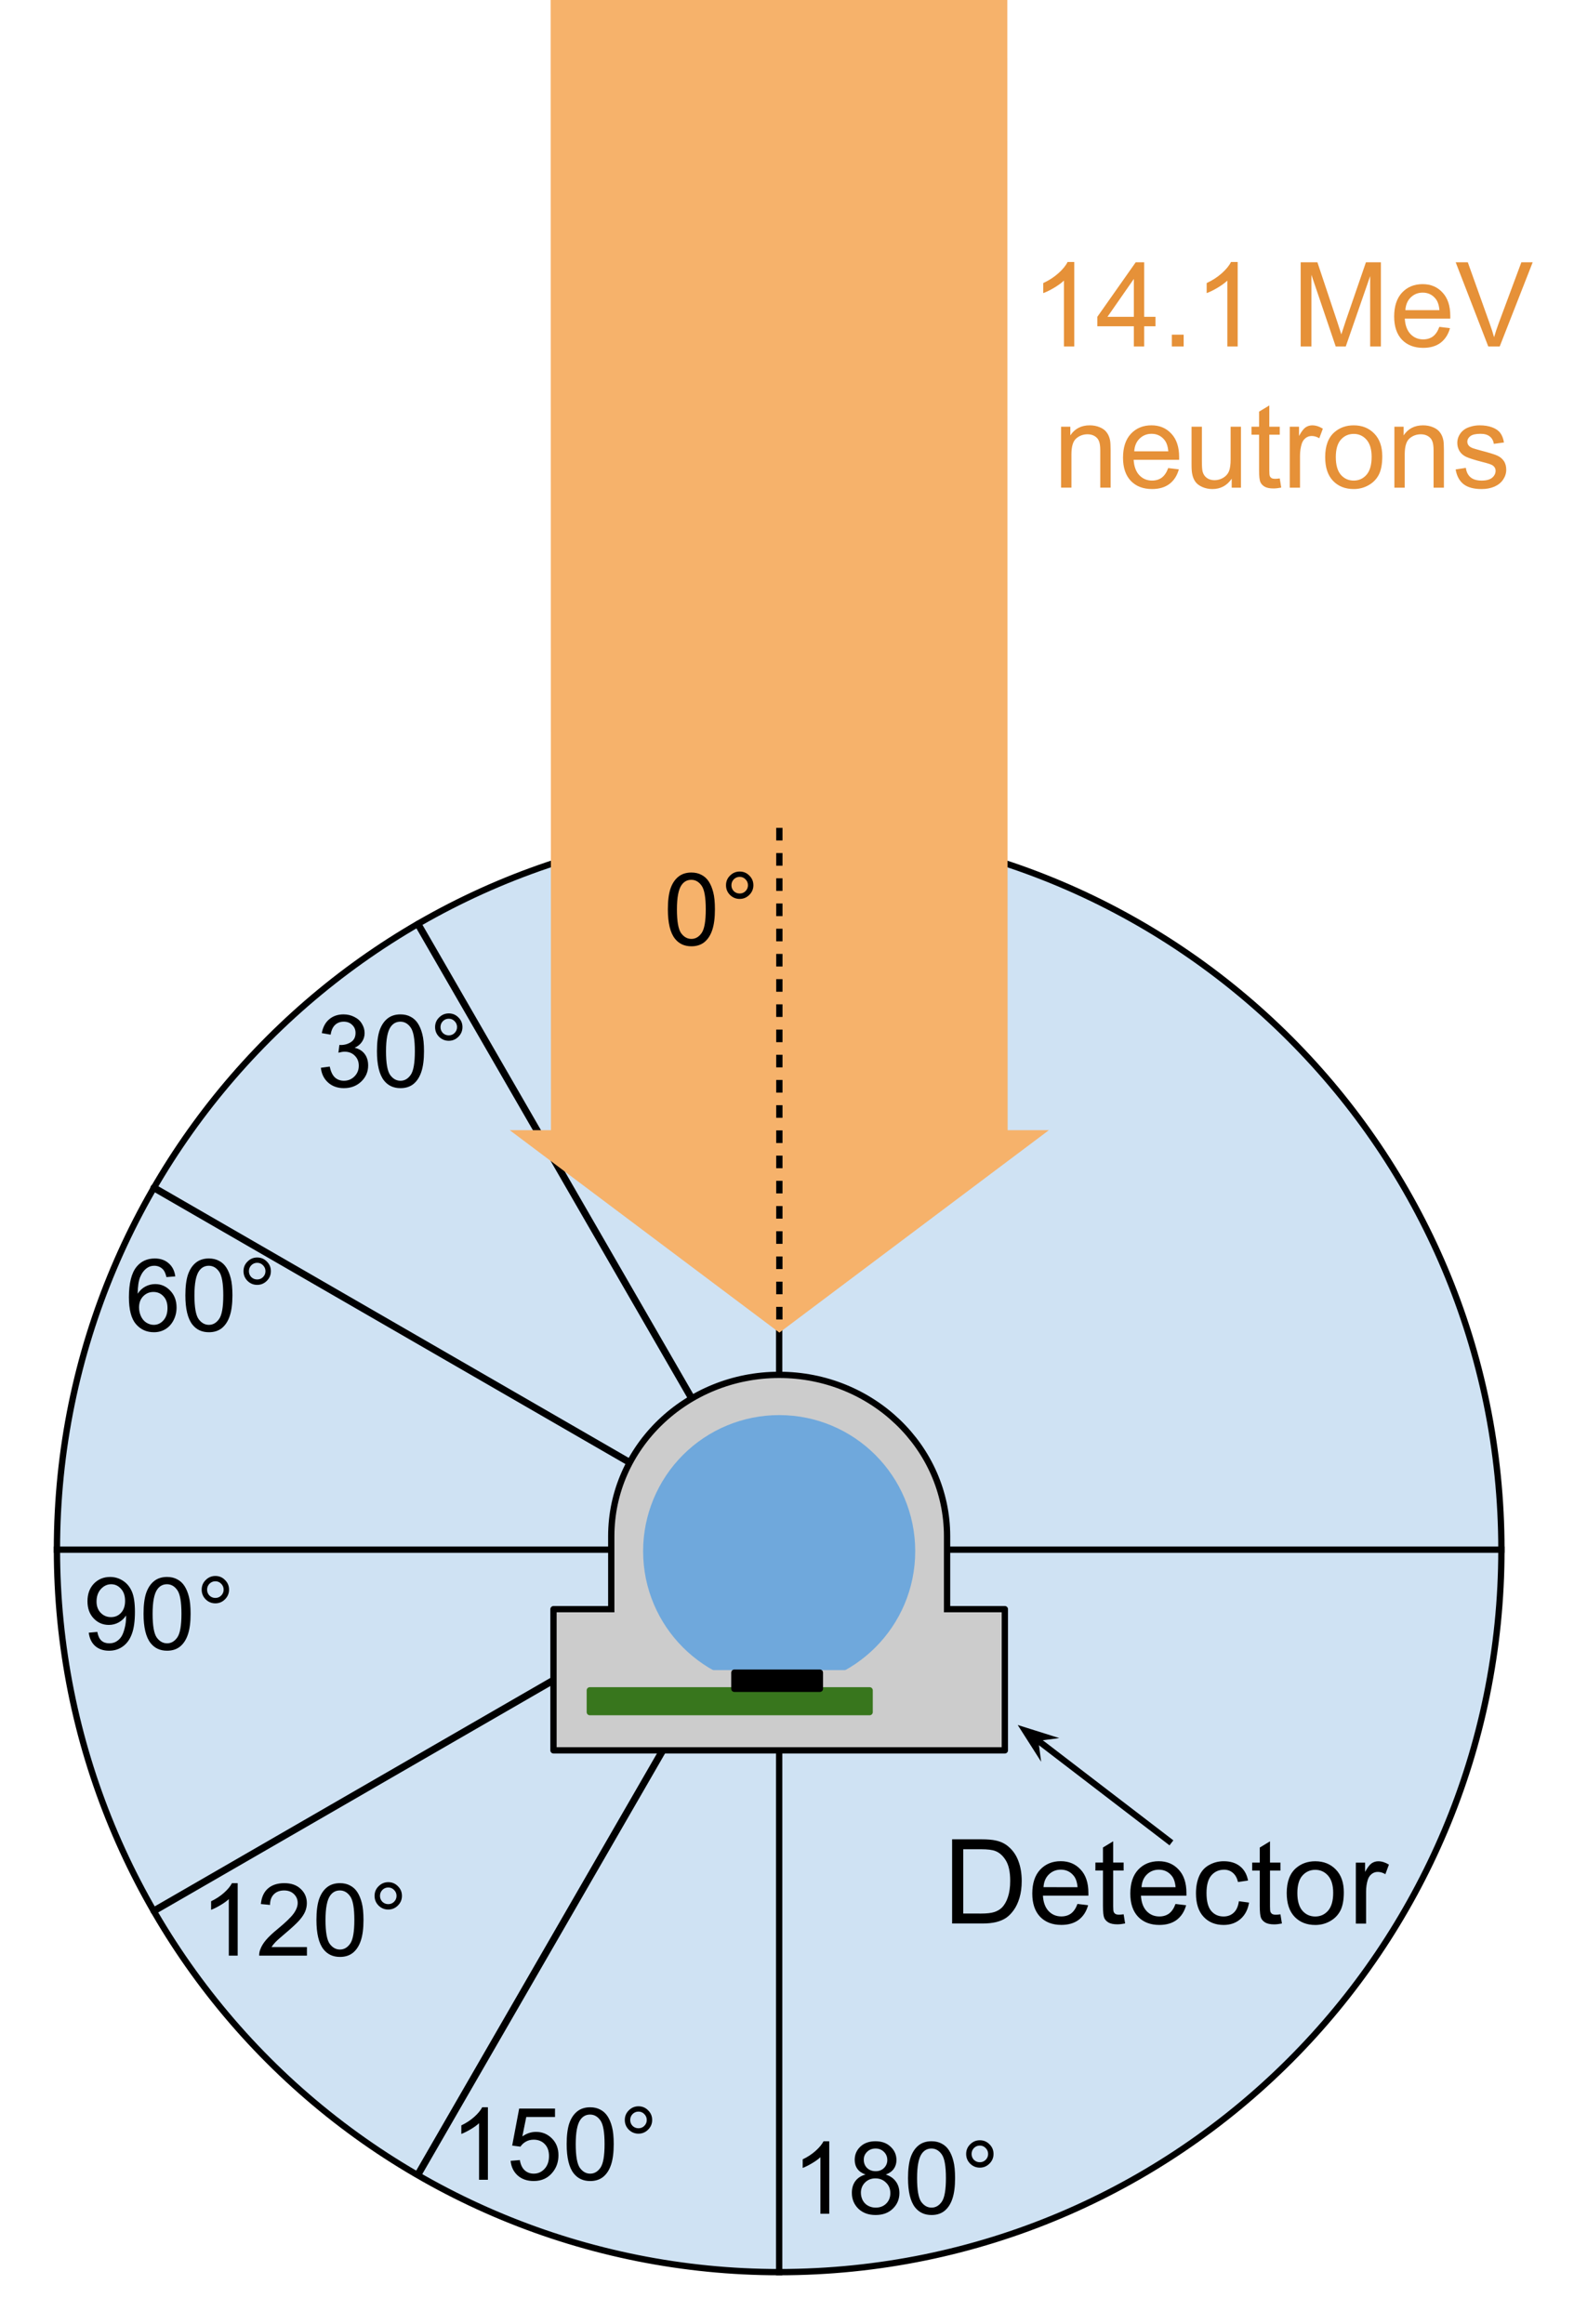 <svg version="1.1" viewBox="0.0 0.0 249.816 368.696" fill="none" stroke="none" stroke-linecap="square" stroke-miterlimit="10" xmlns:xlink="http://www.w3.org/1999/xlink" xmlns="http://www.w3.org/2000/svg"><clipPath id="p.0"><path d="m0 0l249.816 0l0 368.696l-249.816 0l0 -368.696z" clip-rule="nonzero"/></clipPath><g clip-path="url(#p.0)"><path fill="#000000" fill-opacity="0.0" d="m0 0l249.816 0l0 368.696l-249.816 0z" fill-rule="evenodd"/><path fill="#cfe2f3" d="m238.295 245.87l0 0c0 63.308 -51.322 114.63 -114.63 114.63l0 0c-30.402 0 -59.558 -12.077 -81.056 -33.574c-21.497 -21.497 -33.574 -50.654 -33.574 -81.056l0 0c0 -63.308 51.322 -114.63 114.63 -114.63l0 0c63.308 0 114.63 51.322 114.63 114.63z" fill-rule="evenodd"/><path stroke="#000000" stroke-width="1.0" stroke-linejoin="round" stroke-linecap="butt" d="m238.295 245.87l0 0c0 63.308 -51.322 114.63 -114.63 114.63l0 0c-30.402 0 -59.558 -12.077 -81.056 -33.574c-21.497 -21.497 -33.574 -50.654 -33.574 -81.056l0 0c0 -63.308 51.322 -114.63 114.63 -114.63l0 0c63.308 0 114.63 51.322 114.63 114.63z" fill-rule="evenodd"/><path fill="#000000" fill-opacity="0.0" d="m123.665 360.5l0 -229.26" fill-rule="evenodd"/><path stroke="#000000" stroke-width="1.0" stroke-linejoin="round" stroke-linecap="butt" d="m123.665 360.5l0 -229.26" fill-rule="evenodd"/><path fill="#000000" fill-opacity="0.0" d="m238.295 245.87l-229.26 0" fill-rule="evenodd"/><path stroke="#000000" stroke-width="1.0" stroke-linejoin="round" stroke-linecap="butt" d="m238.295 245.87l-229.26 0" fill-rule="evenodd"/><path fill="#000000" fill-opacity="0.0" d="m8.137 186.811l47.622 0l0 28.094l-47.622 0z" fill-rule="evenodd"/><path fill="#000000" d="m27.819 202.515l-1.406 0.109q-0.188 -0.828 -0.531 -1.203q-0.562 -0.594 -1.406 -0.594q-0.672 0 -1.172 0.375q-0.672 0.484 -1.062 1.422q-0.375 0.922 -0.391 2.641q0.516 -0.781 1.25 -1.156q0.734 -0.375 1.531 -0.375q1.406 0 2.391 1.047q1.0 1.031 1.0 2.672q0 1.078 -0.469 2.0q-0.469 0.922 -1.281 1.422q-0.812 0.5 -1.844 0.5q-1.75 0 -2.859 -1.297q-1.109 -1.297 -1.109 -4.266q0 -3.328 1.219 -4.828q1.078 -1.312 2.891 -1.312q1.344 0 2.203 0.766q0.875 0.75 1.047 2.078zm-5.75 4.938q0 0.734 0.312 1.406q0.312 0.656 0.859 1.0q0.562 0.344 1.172 0.344q0.891 0 1.531 -0.719q0.641 -0.719 0.641 -1.953q0 -1.188 -0.641 -1.859q-0.625 -0.688 -1.594 -0.688q-0.953 0 -1.625 0.688q-0.656 0.672 -0.656 1.781zm7.352 -1.938q0 -2.031 0.406 -3.266q0.422 -1.234 1.25 -1.906q0.828 -0.672 2.078 -0.672q0.922 0 1.609 0.375q0.703 0.359 1.156 1.062q0.453 0.703 0.703 1.703q0.266 1.0 0.266 2.703q0 2.016 -0.422 3.266q-0.406 1.234 -1.234 1.922q-0.828 0.672 -2.078 0.672q-1.656 0 -2.609 -1.203q-1.125 -1.422 -1.125 -4.656zm1.438 0q0 2.828 0.656 3.766q0.672 0.922 1.641 0.922q0.969 0 1.625 -0.938q0.656 -0.938 0.656 -3.75q0 -2.828 -0.656 -3.75q-0.656 -0.938 -1.641 -0.938q-0.969 0 -1.547 0.828q-0.734 1.047 -0.734 3.859zm7.789 -3.828q0 -0.906 0.641 -1.531q0.641 -0.641 1.531 -0.641q0.906 0 1.531 0.641q0.641 0.625 0.641 1.531q0 0.891 -0.641 1.531q-0.641 0.641 -1.531 0.641q-0.891 0 -1.531 -0.625q-0.641 -0.641 -0.641 -1.547zm0.859 0q0 0.547 0.375 0.938q0.391 0.375 0.938 0.375q0.547 0 0.922 -0.375q0.391 -0.391 0.391 -0.938q0 -0.547 -0.391 -0.938q-0.375 -0.391 -0.922 -0.391q-0.547 0 -0.938 0.391q-0.375 0.391 -0.375 0.938z" fill-rule="nonzero"/><path fill="#000000" fill-opacity="0.0" d="m0.001 237.341l50.614 0l0 28.094l-50.614 0z" fill-rule="evenodd"/><path fill="#000000" d="m14.086 259.045l1.359 -0.125q0.172 0.953 0.656 1.391q0.484 0.422 1.234 0.422q0.656 0 1.141 -0.297q0.484 -0.297 0.797 -0.781q0.312 -0.5 0.516 -1.344q0.219 -0.844 0.219 -1.719q0 -0.094 0 -0.281q-0.422 0.672 -1.156 1.094q-0.734 0.406 -1.578 0.406q-1.422 0 -2.406 -1.031q-0.984 -1.031 -0.984 -2.719q0 -1.734 1.016 -2.797q1.031 -1.062 2.578 -1.062q1.125 0 2.047 0.609q0.922 0.594 1.406 1.703q0.484 1.109 0.484 3.219q0 2.203 -0.484 3.5q-0.469 1.297 -1.422 1.984q-0.938 0.688 -2.203 0.688q-1.344 0 -2.203 -0.75q-0.844 -0.75 -1.016 -2.109zm5.766 -5.047q0 -1.219 -0.656 -1.922q-0.641 -0.719 -1.547 -0.719q-0.938 0 -1.641 0.766q-0.687 0.766 -0.687 1.984q0 1.094 0.656 1.781q0.672 0.688 1.641 0.688q0.969 0 1.594 -0.688q0.641 -0.688 0.641 -1.891zm2.93 2.047q0 -2.031 0.406 -3.266q0.422 -1.234 1.25 -1.906q0.828 -0.672 2.078 -0.672q0.922 0 1.609 0.375q0.703 0.359 1.156 1.062q0.453 0.703 0.703 1.703q0.266 1.0 0.266 2.703q0 2.016 -0.422 3.266q-0.406 1.234 -1.234 1.922q-0.828 0.672 -2.078 0.672q-1.656 0 -2.609 -1.203q-1.125 -1.422 -1.125 -4.656zm1.438 0q0 2.828 0.656 3.766q0.672 0.922 1.641 0.922q0.969 0 1.625 -0.938q0.656 -0.938 0.656 -3.75q0 -2.828 -0.656 -3.75q-0.656 -0.938 -1.641 -0.938q-0.969 0 -1.547 0.828q-0.734 1.047 -0.734 3.859zm7.789 -3.828q0 -0.906 0.641 -1.531q0.641 -0.641 1.531 -0.641q0.906 0 1.531 0.641q0.641 0.625 0.641 1.531q0 0.891 -0.641 1.531q-0.641 0.641 -1.531 0.641q-0.891 0 -1.531 -0.625q-0.641 -0.641 -0.641 -1.547zm0.859 0q0 0.547 0.375 0.938q0.391 0.375 0.938 0.375q0.547 0 0.922 -0.375q0.391 -0.391 0.391 -0.938q0 -0.547 -0.391 -0.938q-0.375 -0.391 -0.922 -0.391q-0.547 0 -0.938 0.391q-0.375 0.391 -0.375 0.938z" fill-rule="nonzero"/><path fill="#000000" fill-opacity="0.0" d="m19.608 285.924l57.386 0l0 28.094l-57.386 0z" fill-rule="evenodd"/><path fill="#000000" d="m37.723 310.284l-1.406 0l0 -8.969q-0.516 0.484 -1.344 0.969q-0.812 0.484 -1.469 0.734l0 -1.359q1.172 -0.562 2.047 -1.344q0.891 -0.797 1.266 -1.531l0.906 0l0 11.5zm10.992 -1.359l0 1.359l-7.578 0q-0.016 -0.516 0.172 -0.984q0.281 -0.766 0.922 -1.516q0.641 -0.75 1.844 -1.734q1.859 -1.531 2.516 -2.422q0.656 -0.906 0.656 -1.703q0 -0.828 -0.594 -1.406q-0.594 -0.578 -1.562 -0.578q-1.016 0 -1.625 0.609q-0.609 0.609 -0.609 1.688l-1.453 -0.141q0.156 -1.625 1.125 -2.469q0.969 -0.844 2.594 -0.844q1.656 0 2.609 0.922q0.969 0.906 0.969 2.25q0 0.688 -0.281 1.359q-0.281 0.656 -0.938 1.391q-0.656 0.734 -2.172 2.016q-1.266 1.062 -1.625 1.453q-0.359 0.375 -0.594 0.75l5.625 0zm1.508 -4.297q0 -2.031 0.406 -3.266q0.422 -1.234 1.25 -1.906q0.828 -0.672 2.078 -0.672q0.922 0 1.609 0.375q0.703 0.359 1.156 1.062q0.453 0.703 0.703 1.703q0.266 1.0 0.266 2.703q0 2.016 -0.422 3.266q-0.406 1.234 -1.234 1.922q-0.828 0.672 -2.078 0.672q-1.656 0 -2.609 -1.203q-1.125 -1.422 -1.125 -4.656zm1.438 0q0 2.828 0.656 3.766q0.672 0.922 1.641 0.922q0.969 0 1.625 -0.938q0.656 -0.938 0.656 -3.75q0 -2.828 -0.656 -3.75q-0.656 -0.938 -1.641 -0.938q-0.969 0 -1.547 0.828q-0.734 1.047 -0.734 3.859zm7.789 -3.828q0 -0.906 0.641 -1.531q0.641 -0.641 1.531 -0.641q0.906 0 1.531 0.641q0.641 0.625 0.641 1.531q0 0.891 -0.641 1.531q-0.641 0.641 -1.531 0.641q-0.891 0 -1.531 -0.625q-0.641 -0.641 -0.641 -1.547zm0.859 0q0 0.547 0.375 0.938q0.391 0.375 0.938 0.375q0.547 0 0.922 -0.375q0.391 -0.391 0.391 -0.938q0 -0.547 -0.391 -0.938q-0.375 -0.391 -0.922 -0.391q-0.547 0 -0.938 0.391q-0.375 0.391 -0.375 0.938z" fill-rule="nonzero"/><path fill="#000000" fill-opacity="0.0" d="m59.322 321.483l57.386 0l0 28.094l-57.386 0z" fill-rule="evenodd"/><path fill="#000000" d="m77.437 345.843l-1.406 0l0 -8.969q-0.516 0.484 -1.344 0.969q-0.812 0.484 -1.469 0.734l0 -1.359q1.172 -0.562 2.047 -1.344q0.891 -0.797 1.266 -1.531l0.906 0l0 11.5zm3.602 -3.0l1.469 -0.125q0.172 1.078 0.766 1.625q0.594 0.531 1.438 0.531q1.016 0 1.719 -0.766q0.703 -0.766 0.703 -2.031q0 -1.203 -0.672 -1.891q-0.672 -0.703 -1.766 -0.703q-0.688 0 -1.234 0.312q-0.547 0.312 -0.859 0.797l-1.312 -0.172l1.109 -5.875l5.688 0l0 1.344l-4.562 0l-0.625 3.078q1.031 -0.719 2.172 -0.719q1.5 0 2.531 1.047q1.031 1.031 1.031 2.656q0 1.562 -0.906 2.688q-1.109 1.406 -3.016 1.406q-1.562 0 -2.547 -0.875q-0.984 -0.891 -1.125 -2.328zm8.898 -2.656q0 -2.031 0.406 -3.266q0.422 -1.234 1.25 -1.906q0.828 -0.672 2.078 -0.672q0.922 0 1.609 0.375q0.703 0.359 1.156 1.062q0.453 0.703 0.703 1.703q0.266 1.0 0.266 2.703q0 2.016 -0.422 3.266q-0.406 1.234 -1.234 1.922q-0.828 0.672 -2.078 0.672q-1.656 0 -2.609 -1.203q-1.125 -1.422 -1.125 -4.656zm1.438 0q0 2.828 0.656 3.766q0.672 0.922 1.641 0.922q0.969 0 1.625 -0.938q0.656 -0.938 0.656 -3.75q0 -2.828 -0.656 -3.75q-0.656 -0.938 -1.641 -0.938q-0.969 0 -1.547 0.828q-0.734 1.047 -0.734 3.859zm7.789 -3.828q0 -0.906 0.641 -1.531q0.641 -0.641 1.531 -0.641q0.906 0 1.531 0.641q0.641 0.625 0.641 1.531q0 0.891 -0.641 1.531q-0.641 0.641 -1.531 0.641q-0.891 0 -1.531 -0.625q-0.641 -0.641 -0.641 -1.547zm0.859 0q0 0.547 0.375 0.938q0.391 0.375 0.938 0.375q0.547 0 0.922 -0.375q0.391 -0.391 0.391 -0.938q0 -0.547 -0.391 -0.938q-0.375 -0.391 -0.922 -0.391q-0.547 0 -0.938 0.391q-0.375 0.391 -0.375 0.938z" fill-rule="nonzero"/><path fill="#000000" fill-opacity="0.0" d="m113.988 326.874l56.409 0l0 28.094l-56.409 0z" fill-rule="evenodd"/><path fill="#000000" d="m131.615 351.234l-1.406 0l0 -8.969q-0.516 0.484 -1.344 0.969q-0.812 0.484 -1.469 0.734l0 -1.359q1.172 -0.562 2.047 -1.344q0.891 -0.797 1.266 -1.531l0.906 0l0 11.5zm5.758 -6.219q-0.875 -0.312 -1.297 -0.906q-0.422 -0.594 -0.422 -1.422q0 -1.25 0.891 -2.094q0.906 -0.859 2.406 -0.859q1.5 0 2.406 0.875q0.922 0.859 0.922 2.109q0 0.797 -0.422 1.391q-0.422 0.594 -1.266 0.906q1.047 0.344 1.594 1.109q0.562 0.766 0.562 1.828q0 1.469 -1.047 2.484q-1.031 1.0 -2.734 1.0q-1.688 0 -2.734 -1.0q-1.031 -1.016 -1.031 -2.516q0 -1.125 0.562 -1.875q0.562 -0.75 1.609 -1.031zm-0.281 -2.375q0 0.812 0.516 1.328q0.531 0.516 1.375 0.516q0.812 0 1.328 -0.516q0.516 -0.516 0.516 -1.25q0 -0.781 -0.531 -1.297q-0.531 -0.531 -1.328 -0.531q-0.812 0 -1.344 0.516q-0.531 0.516 -0.531 1.234zm-0.453 5.281q0 0.609 0.281 1.172q0.297 0.562 0.859 0.875q0.562 0.297 1.203 0.297q1.016 0 1.672 -0.641q0.656 -0.656 0.656 -1.656q0 -1.016 -0.688 -1.672q-0.672 -0.672 -1.688 -0.672q-0.984 0 -1.641 0.656q-0.656 0.656 -0.656 1.641zm7.477 -2.344q0 -2.031 0.406 -3.266q0.422 -1.234 1.25 -1.906q0.828 -0.672 2.078 -0.672q0.922 0 1.609 0.375q0.703 0.359 1.156 1.062q0.453 0.703 0.703 1.703q0.266 1.0 0.266 2.703q0 2.016 -0.422 3.266q-0.406 1.234 -1.234 1.922q-0.828 0.672 -2.078 0.672q-1.656 0 -2.609 -1.203q-1.125 -1.422 -1.125 -4.656zm1.438 0q0 2.828 0.656 3.766q0.672 0.922 1.641 0.922q0.969 0 1.625 -0.938q0.656 -0.938 0.656 -3.75q0 -2.828 -0.656 -3.75q-0.656 -0.938 -1.641 -0.938q-0.969 0 -1.547 0.828q-0.734 1.047 -0.734 3.859zm7.789 -3.828q0 -0.906 0.641 -1.531q0.641 -0.641 1.531 -0.641q0.906 0 1.531 0.641q0.641 0.625 0.641 1.531q0 0.891 -0.641 1.531q-0.641 0.641 -1.531 0.641q-0.891 0 -1.531 -0.625q-0.641 -0.641 -0.641 -1.547zm0.859 0q0 0.547 0.375 0.938q0.391 0.375 0.938 0.375q0.547 0 0.922 -0.375q0.391 -0.391 0.391 -0.938q0 -0.547 -0.391 -0.938q-0.375 -0.391 -0.922 -0.391q-0.547 0 -0.938 0.391q-0.375 0.391 -0.375 0.938z" fill-rule="nonzero"/><path fill="#cfe2f3" d="m123.571 245.869l-57.291 -99.244l0.094 -0.063l57.291 99.244z" fill-rule="evenodd"/><path stroke="#000000" stroke-width="1.0" stroke-linejoin="round" stroke-linecap="butt" d="m123.571 245.869l-57.291 -99.244l0.094 -0.063l57.291 99.244z" fill-rule="evenodd"/><path fill="#f6b26b" d="m123.697 211.433l-42.797 -32.118l6.547 0l-0.053 -179.315l72.48 0l0.053 179.315l6.547 0z" fill-rule="evenodd"/><path fill="#cfe2f3" d="m123.601 245.764l-99.244 -57.291l0.063 -0.094l99.244 57.291z" fill-rule="evenodd"/><path stroke="#000000" stroke-width="1.0" stroke-linejoin="round" stroke-linecap="butt" d="m123.601 245.764l-99.244 -57.291l0.063 -0.094l99.244 57.291z" fill-rule="evenodd"/><path fill="#cfe2f3" d="m123.664 245.964l-99.244 57.291l-0.063 -0.094l99.244 -57.291z" fill-rule="evenodd"/><path stroke="#000000" stroke-width="1.0" stroke-linejoin="round" stroke-linecap="butt" d="m123.664 245.964l-99.244 57.291l-0.063 -0.094l99.244 -57.291z" fill-rule="evenodd"/><path fill="#cfe2f3" d="m66.28 345.008l57.291 -99.244l0.094 0.063l-57.291 99.244z" fill-rule="evenodd"/><path stroke="#000000" stroke-width="1.0" stroke-linejoin="round" stroke-linecap="butt" d="m66.28 345.008l57.291 -99.244l0.094 0.063l-57.291 99.244z" fill-rule="evenodd"/><path fill="#cccccc" d="m87.847 277.714l0 -22.399l71.636 0l0 22.399z" fill-rule="evenodd"/><path stroke="#000000" stroke-width="1.0" stroke-linejoin="round" stroke-linecap="butt" d="m87.847 277.714l0 -22.399l71.636 0l0 22.399z" fill-rule="evenodd"/><path fill="#cccccc" d="m97.016 269.347l0 -25.604l0 0c0 -14.141 11.931 -25.604 26.649 -25.604c14.718 0 26.649 11.464 26.649 25.604l0 25.604z" fill-rule="evenodd"/><path stroke="#000000" stroke-width="1.0" stroke-linejoin="round" stroke-linecap="butt" d="m97.016 269.347l0 -25.604l0 0c0 -14.141 11.931 -25.604 26.649 -25.604c14.718 0 26.649 11.464 26.649 25.604l0 25.604z" fill-rule="evenodd"/><path fill="#cccccc" d="m95.571 272.054l0 -16.241l55.687 0l0 16.241z" fill-rule="evenodd"/><path fill="#6fa8dc" d="m123.665 267.206l0 0c-11.649 0 -21.093 -9.443 -21.093 -21.093l0 0c0 -5.594 2.222 -10.959 6.178 -14.915c3.956 -3.956 9.321 -6.178 14.915 -6.178l0 0c11.649 0 21.093 9.443 21.093 21.093l0 0c0 11.649 -9.443 21.093 -21.093 21.093z" fill-rule="evenodd"/><path stroke="#6fa8dc" stroke-width="1.0" stroke-linejoin="round" stroke-linecap="butt" d="m123.665 267.206l0 0c-11.649 0 -21.093 -9.443 -21.093 -21.093l0 0c0 -5.594 2.222 -10.959 6.178 -14.915c3.956 -3.956 9.321 -6.178 14.915 -6.178l0 0c11.649 0 21.093 9.443 21.093 21.093l0 0c0 11.649 -9.443 21.093 -21.093 21.093z" fill-rule="evenodd"/><path fill="#cccccc" d="m111.129 271.647l0 -6.168l24.429 0l0 6.168z" fill-rule="evenodd"/><path stroke="#cccccc" stroke-width="1.0" stroke-linejoin="round" stroke-linecap="butt" d="m111.129 271.647l0 -6.168l24.429 0l0 6.168z" fill-rule="evenodd"/><path fill="#38761d" d="m93.612 271.647l0 -3.458l44.41 0l0 3.458z" fill-rule="evenodd"/><path stroke="#38761d" stroke-width="1.0" stroke-linejoin="round" stroke-linecap="butt" d="m93.612 271.647l0 -3.458l44.41 0l0 3.458z" fill-rule="evenodd"/><path fill="#000000" d="m116.556 267.947l0 -2.564l13.57 0l0 2.564z" fill-rule="evenodd"/><path stroke="#000000" stroke-width="1.0" stroke-linejoin="round" stroke-linecap="butt" d="m116.556 267.947l0 -2.564l13.57 0l0 2.564z" fill-rule="evenodd"/><path fill="#000000" fill-opacity="0.0" d="m125.177 28.054l156.598 0l0 65.858l-156.598 0z" fill-rule="evenodd"/><path fill="#e69138" d="m170.503 54.974l-1.641 0l0 -10.453q-0.594 0.562 -1.562 1.141q-0.953 0.562 -1.719 0.844l0 -1.594q1.375 -0.641 2.406 -1.562q1.031 -0.922 1.453 -1.781l1.062 0l0 13.406zm9.454 0l0 -3.203l-5.797 0l0 -1.5l6.094 -8.656l1.344 0l0 8.656l1.797 0l0 1.5l-1.797 0l0 3.203l-1.641 0zm0 -4.703l0 -6.016l-4.188 6.016l4.188 0zm6.032 4.703l0 -1.875l1.875 0l0 1.875l-1.875 0zm10.449 0l-1.641 0l0 -10.453q-0.594 0.562 -1.562 1.141q-0.953 0.562 -1.719 0.844l0 -1.594q1.375 -0.641 2.406 -1.562q1.031 -0.922 1.453 -1.781l1.062 0l0 13.406zm9.997 0l0 -13.359l2.656 0l3.156 9.453q0.438 1.328 0.641 1.984q0.234 -0.734 0.703 -2.141l3.203 -9.297l2.375 0l0 13.359l-1.703 0l0 -11.172l-3.875 11.172l-1.594 0l-3.859 -11.375l0 11.375l-1.703 0zm22.01 -3.109l1.688 0.203q-0.406 1.484 -1.484 2.312q-1.078 0.812 -2.766 0.812q-2.125 0 -3.375 -1.297q-1.234 -1.312 -1.234 -3.672q0 -2.453 1.25 -3.797q1.266 -1.344 3.266 -1.344q1.938 0 3.156 1.328q1.234 1.312 1.234 3.703q0 0.156 0 0.438l-7.219 0q0.094 1.594 0.906 2.453q0.812 0.844 2.016 0.844q0.906 0 1.547 -0.469q0.641 -0.484 1.016 -1.516zm-5.391 -2.656l5.406 0q-0.109 -1.219 -0.625 -1.828q-0.781 -0.953 -2.031 -0.953q-1.125 0 -1.906 0.766q-0.766 0.75 -0.844 2.016zm13.157 5.766l-5.172 -13.359l1.922 0l3.469 9.703q0.422 1.172 0.703 2.188q0.312 -1.094 0.719 -2.188l3.609 -9.703l1.797 0l-5.234 13.359l-1.812 0z" fill-rule="nonzero"/><path fill="#e69138" d="m168.409 77.374l0 -9.672l1.469 0l0 1.375q1.062 -1.594 3.078 -1.594q0.875 0 1.609 0.312q0.734 0.312 1.094 0.828q0.375 0.5 0.516 1.203q0.094 0.453 0.094 1.594l0 5.953l-1.641 0l0 -5.891q0 -1.0 -0.203 -1.484q-0.188 -0.5 -0.672 -0.797q-0.484 -0.297 -1.141 -0.297q-1.047 0 -1.812 0.672q-0.75 0.656 -0.75 2.516l0 5.281l-1.641 0zm17.001 -3.109l1.688 0.203q-0.406 1.484 -1.484 2.312q-1.078 0.812 -2.766 0.812q-2.125 0 -3.375 -1.297q-1.234 -1.312 -1.234 -3.672q0 -2.453 1.25 -3.797q1.266 -1.344 3.266 -1.344q1.938 0 3.156 1.328q1.234 1.312 1.234 3.703q0 0.156 0 0.438l-7.219 0q0.094 1.594 0.906 2.453q0.812 0.844 2.016 0.844q0.906 0 1.547 -0.469q0.641 -0.484 1.016 -1.516zm-5.391 -2.656l5.406 0q-0.109 -1.219 -0.625 -1.828q-0.781 -0.953 -2.031 -0.953q-1.125 0 -1.906 0.766q-0.766 0.75 -0.844 2.016zm15.469 5.766l0 -1.422q-1.125 1.641 -3.062 1.641q-0.859 0 -1.609 -0.328q-0.734 -0.328 -1.094 -0.828q-0.359 -0.5 -0.5 -1.219q-0.109 -0.469 -0.109 -1.531l0 -5.984l1.641 0l0 5.359q0 1.281 0.109 1.734q0.156 0.641 0.656 1.016q0.5 0.375 1.234 0.375q0.734 0 1.375 -0.375q0.656 -0.391 0.922 -1.031q0.266 -0.656 0.266 -1.891l0 -5.188l1.641 0l0 9.672l-1.469 0zm7.626 -1.469l0.234 1.453q-0.688 0.141 -1.234 0.141q-0.891 0 -1.391 -0.281q-0.484 -0.281 -0.688 -0.734q-0.203 -0.469 -0.203 -1.938l0 -5.578l-1.203 0l0 -1.266l1.203 0l0 -2.391l1.625 -0.984l0 3.375l1.656 0l0 1.266l-1.656 0l0 5.672q0 0.688 0.078 0.891q0.094 0.203 0.281 0.328q0.203 0.109 0.578 0.109q0.266 0 0.719 -0.062zm1.59 1.469l0 -9.672l1.469 0l0 1.469q0.562 -1.031 1.031 -1.359q0.484 -0.328 1.062 -0.328q0.828 0 1.688 0.531l-0.562 1.516q-0.609 -0.359 -1.203 -0.359q-0.547 0 -0.969 0.328q-0.422 0.328 -0.609 0.891q-0.281 0.875 -0.281 1.922l0 5.062l-1.625 0zm5.619 -4.844q0 -2.688 1.484 -3.969q1.25 -1.078 3.047 -1.078q2.0 0 3.266 1.312q1.266 1.297 1.266 3.609q0 1.859 -0.562 2.938q-0.562 1.062 -1.641 1.656q-1.062 0.594 -2.328 0.594q-2.031 0 -3.281 -1.297q-1.25 -1.312 -1.25 -3.766zm1.688 0q0 1.859 0.797 2.797q0.812 0.922 2.047 0.922q1.219 0 2.031 -0.922q0.812 -0.938 0.812 -2.844q0 -1.797 -0.812 -2.719q-0.812 -0.922 -2.031 -0.922q-1.234 0 -2.047 0.922q-0.797 0.906 -0.797 2.766zm9.298 4.844l0 -9.672l1.469 0l0 1.375q1.062 -1.594 3.078 -1.594q0.875 0 1.609 0.312q0.734 0.312 1.094 0.828q0.375 0.5 0.516 1.203q0.094 0.453 0.094 1.594l0 5.953l-1.641 0l0 -5.891q0 -1.0 -0.203 -1.484q-0.188 -0.5 -0.672 -0.797q-0.484 -0.297 -1.141 -0.297q-1.047 0 -1.812 0.672q-0.75 0.656 -0.75 2.516l0 5.281l-1.641 0zm9.719 -2.891l1.625 -0.25q0.125 0.969 0.75 1.5q0.625 0.516 1.75 0.516q1.125 0 1.672 -0.453q0.547 -0.469 0.547 -1.094q0 -0.547 -0.484 -0.875q-0.328 -0.219 -1.672 -0.547q-1.812 -0.469 -2.516 -0.797q-0.688 -0.328 -1.047 -0.906q-0.359 -0.594 -0.359 -1.312q0 -0.641 0.297 -1.188q0.297 -0.562 0.812 -0.922q0.375 -0.281 1.031 -0.469q0.672 -0.203 1.422 -0.203q1.141 0 2.0 0.328q0.859 0.328 1.266 0.891q0.422 0.562 0.578 1.5l-1.609 0.219q-0.109 -0.75 -0.641 -1.172q-0.516 -0.422 -1.469 -0.422q-1.141 0 -1.625 0.375q-0.469 0.375 -0.469 0.875q0 0.312 0.188 0.578q0.203 0.266 0.641 0.438q0.234 0.094 1.438 0.422q1.75 0.453 2.438 0.75q0.688 0.297 1.078 0.859q0.391 0.562 0.391 1.406q0 0.828 -0.484 1.547q-0.469 0.719 -1.375 1.125q-0.906 0.391 -2.047 0.391q-1.875 0 -2.875 -0.781q-0.984 -0.781 -1.25 -2.328z" fill-rule="nonzero"/><path fill="#000000" fill-opacity="0.0" d="m123.694 208.85l0 -77.669" fill-rule="evenodd"/><path stroke="#000000" stroke-width="1.0" stroke-linejoin="round" stroke-linecap="butt" stroke-dasharray="1.0,3.0" d="m123.694 208.85l0 -77.669" fill-rule="evenodd"/><path fill="#000000" fill-opacity="0.0" d="m95.291 125.578l35.37 0l0 28.094l-35.37 0z" fill-rule="evenodd"/><path fill="#000000" d="m106 144.281q0 -2.031 0.406 -3.266q0.422 -1.234 1.25 -1.906q0.828 -0.672 2.078 -0.672q0.922 0 1.609 0.375q0.703 0.359 1.156 1.062q0.453 0.703 0.703 1.703q0.266 1.0 0.266 2.703q0 2.016 -0.422 3.266q-0.406 1.234 -1.234 1.922q-0.828 0.672 -2.078 0.672q-1.656 0 -2.609 -1.203q-1.125 -1.422 -1.125 -4.656zm1.438 0q0 2.828 0.656 3.766q0.672 0.922 1.641 0.922q0.969 0 1.625 -0.938q0.656 -0.938 0.656 -3.75q0 -2.828 -0.656 -3.75q-0.656 -0.938 -1.641 -0.938q-0.969 0 -1.547 0.828q-0.734 1.047 -0.734 3.859zm7.789 -3.828q0 -0.906 0.641 -1.531q0.641 -0.641 1.531 -0.641q0.906 0 1.531 0.641q0.641 0.625 0.641 1.531q0 0.891 -0.641 1.531q-0.641 0.641 -1.531 0.641q-0.891 0 -1.531 -0.625q-0.641 -0.641 -0.641 -1.547zm0.859 0q0 0.547 0.375 0.938q0.391 0.375 0.938 0.375q0.547 0 0.922 -0.375q0.391 -0.391 0.391 -0.938q0 -0.547 -0.391 -0.938q-0.375 -0.391 -0.922 -0.391q-0.547 0 -0.938 0.391q-0.375 0.391 -0.375 0.938z" fill-rule="nonzero"/><path fill="#000000" fill-opacity="0.0" d="m140.677 278.261l106.614 0.031l0 33.606l-106.614 -0.031z" fill-rule="evenodd"/><path fill="#000000" d="m151.115 305.184l0 -13.359l4.609 0.001q1.547 4.5776367E-4 2.375 0.204q1.141 0.25 1.953 0.954q1.062 0.891 1.578 2.282q0.531 1.391 0.531 3.172q0 1.516 -0.359 2.703q-0.359 1.172 -0.922 1.937q-0.547 0.765 -1.203 1.218q-0.656 0.437 -1.594 0.671q-0.938 0.218 -2.141 0.218l-4.828 -0.001zm1.766 -1.578l2.859 8.544922E-4q1.312 3.9672852E-4 2.062 -0.234q0.75 -0.25 1.203 -0.703q0.625 -0.625 0.969 -1.687q0.359 -1.062 0.359 -2.578q0 -2.094 -0.688 -3.219q-0.688 -1.125 -1.672 -1.501q-0.703 -0.281 -2.281 -0.282l-2.812 -8.239746E-4l0 10.203zm18.129 -1.526l1.688 0.204q-0.406 1.484 -1.484 2.312q-1.078 0.812 -2.766 0.812q-2.125 -6.4086914E-4 -3.375 -1.298q-1.234 -1.313 -1.234 -3.672q0 -2.453 1.25 -3.797q1.266 -1.343 3.266 -1.343q1.938 5.79834E-4 3.156 1.329q1.234 1.313 1.234 3.703q0 0.156 0 0.438l-7.219 -0.002q0.094 1.594 0.906 2.453q0.812 0.844 2.016 0.844q0.906 2.746582E-4 1.547 -0.468q0.641 -0.484 1.016 -1.515zm-5.391 -2.658l5.406 0.002q-0.109 -1.219 -0.625 -1.828q-0.781 -0.953 -2.031 -0.954q-1.125 -3.3569336E-4 -1.906 0.765q-0.766 0.75 -0.844 2.015zm12.719 4.301l0.234 1.453q-0.688 0.14 -1.234 0.14q-0.891 -2.746582E-4 -1.391 -0.282q-0.484 -0.281 -0.688 -0.735q-0.203 -0.469 -0.203 -1.938l0 -5.578l-1.203 -3.6621094E-4l0 -1.266l1.203 3.6621094E-4l0 -2.391l1.625 -0.984l0 3.375l1.656 4.8828125E-4l0 1.266l-1.656 -4.8828125E-4l0 5.672q0 0.688 0.078 0.891q0.094 0.203 0.281 0.328q0.203 0.109 0.578 0.11q0.266 6.1035156E-5 0.719 -0.062zm8.23 -1.638l1.688 0.204q-0.406 1.484 -1.484 2.312q-1.078 0.812 -2.766 0.812q-2.125 -6.4086914E-4 -3.375 -1.298q-1.234 -1.313 -1.234 -3.672q0 -2.453 1.25 -3.797q1.266 -1.343 3.266 -1.343q1.938 5.493164E-4 3.156 1.329q1.234 1.313 1.234 3.703q0 0.156 0 0.438l-7.219 -0.002q0.094 1.594 0.906 2.453q0.812 0.844 2.016 0.844q0.906 2.4414062E-4 1.547 -0.468q0.641 -0.484 1.016 -1.515zm-5.391 -2.658l5.406 0.002q-0.109 -1.219 -0.625 -1.828q-0.781 -0.953 -2.031 -0.954q-1.125 -3.3569336E-4 -1.906 0.765q-0.766 0.75 -0.844 2.015zm15.454 2.223l1.609 0.219q-0.266 1.656 -1.359 2.609q-1.078 0.937 -2.672 0.937q-1.984 -5.79834E-4 -3.187 -1.298q-1.203 -1.297 -1.203 -3.719q0 -1.578 0.516 -2.75q0.516 -1.172 1.578 -1.75q1.062 -0.593 2.312 -0.593q1.578 4.8828125E-4 2.578 0.798q1.0 0.797 1.281 2.266l-1.594 0.234q-0.234 -0.969 -0.812 -1.453q-0.578 -0.5 -1.391 -0.5q-1.234 -3.6621094E-4 -2.016 0.89q-0.781 0.89 -0.781 2.812q0 1.953 0.75 2.844q0.75 0.875 1.953 0.876q0.969 3.0517578E-4 1.609 -0.593q0.656 -0.594 0.828 -1.828zm6.594 2.08l0.234 1.453q-0.688 0.14 -1.234 0.14q-0.891 -2.746582E-4 -1.391 -0.282q-0.484 -0.281 -0.688 -0.735q-0.203 -0.469 -0.203 -1.938l0 -5.578l-1.203 -3.6621094E-4l0 -1.266l1.203 3.6621094E-4l0 -2.391l1.625 -0.984l0 3.375l1.656 4.8828125E-4l0 1.266l-1.656 -4.8828125E-4l0 5.672q0 0.688 0.078 0.891q0.094 0.203 0.281 0.328q0.203 0.109 0.578 0.11q0.266 6.1035156E-5 0.719 -0.062zm0.996 -3.375q0 -2.688 1.484 -3.968q1.25 -1.078 3.047 -1.077q2.0 5.79834E-4 3.266 1.313q1.266 1.297 1.266 3.61q0 1.859 -0.562 2.937q-0.562 1.062 -1.641 1.656q-1.062 0.593 -2.328 0.593q-2.031 -6.1035156E-4 -3.281 -1.298q-1.25 -1.313 -1.25 -3.766zm1.688 5.187988E-4q0 1.859 0.797 2.797q0.812 0.922 2.047 0.922q1.219 3.6621094E-4 2.031 -0.921q0.812 -0.937 0.812 -2.844q0 -1.797 -0.812 -2.719q-0.812 -0.922 -2.031 -0.922q-1.234 -3.6621094E-4 -2.047 0.921q-0.797 0.906 -0.797 2.765zm9.282 4.846l0 -9.672l1.469 4.5776367E-4l0 1.469q0.562 -1.031 1.031 -1.359q0.484 -0.328 1.062 -0.328q0.828 2.4414062E-4 1.688 0.532l-0.562 1.515q-0.609 -0.36 -1.203 -0.36q-0.547 -1.5258789E-4 -0.969 0.328q-0.422 0.328 -0.609 0.89q-0.281 0.875 -0.281 1.922l0 5.062l-1.625 -4.8828125E-4z" fill-rule="nonzero"/><path fill="#000000" fill-opacity="0.0" d="m185.525 292.084l-24.0 -18.394" fill-rule="evenodd"/><path stroke="#000000" stroke-width="1.0" stroke-linejoin="round" stroke-linecap="butt" d="m185.525 292.084l-21.28 -16.309" fill-rule="evenodd"/><path fill="#000000" stroke="#000000" stroke-width="1.0" stroke-linecap="butt" d="m164.245 275.775l1.577 -0.209l-3.136 -0.987l1.768 2.772z" fill-rule="evenodd"/><path fill="#000000" fill-opacity="0.0" d="m40.118 148.084l44.472 0l0 28.094l-44.472 0z" fill-rule="evenodd"/><path fill="#000000" d="m50.929 169.413l1.406 -0.188q0.25 1.203 0.828 1.734q0.578 0.516 1.422 0.516q0.984 0 1.672 -0.688q0.688 -0.688 0.688 -1.703q0 -0.969 -0.641 -1.594q-0.625 -0.625 -1.609 -0.625q-0.391 0 -0.984 0.156l0.156 -1.234q0.141 0.016 0.219 0.016q0.906 0 1.625 -0.469q0.719 -0.469 0.719 -1.453q0 -0.766 -0.531 -1.266q-0.516 -0.516 -1.344 -0.516q-0.828 0 -1.375 0.516q-0.547 0.516 -0.703 1.547l-1.406 -0.25q0.266 -1.422 1.172 -2.188q0.922 -0.781 2.281 -0.781q0.938 0 1.719 0.406q0.797 0.391 1.203 1.094q0.422 0.688 0.422 1.469q0 0.75 -0.406 1.359q-0.391 0.609 -1.172 0.969q1.016 0.234 1.578 0.969q0.562 0.734 0.562 1.844q0 1.5 -1.094 2.547q-1.094 1.047 -2.766 1.047q-1.5 0 -2.5 -0.891q-1.0 -0.906 -1.141 -2.344zm8.898 -2.625q0 -2.031 0.406 -3.266q0.422 -1.234 1.25 -1.906q0.828 -0.672 2.078 -0.672q0.922 0 1.609 0.375q0.703 0.359 1.156 1.062q0.453 0.703 0.703 1.703q0.266 1.0 0.266 2.703q0 2.016 -0.422 3.266q-0.406 1.234 -1.234 1.922q-0.828 0.672 -2.078 0.672q-1.656 0 -2.609 -1.203q-1.125 -1.422 -1.125 -4.656zm1.438 0q0 2.828 0.656 3.766q0.672 0.922 1.641 0.922q0.969 0 1.625 -0.938q0.656 -0.938 0.656 -3.75q0 -2.828 -0.656 -3.75q-0.656 -0.938 -1.641 -0.938q-0.969 0 -1.547 0.828q-0.734 1.047 -0.734 3.859zm7.789 -3.828q0 -0.906 0.641 -1.531q0.641 -0.641 1.531 -0.641q0.906 0 1.531 0.641q0.641 0.625 0.641 1.531q0 0.891 -0.641 1.531q-0.641 0.641 -1.531 0.641q-0.891 0 -1.531 -0.625q-0.641 -0.641 -0.641 -1.547zm0.859 0q0 0.547 0.375 0.938q0.391 0.375 0.938 0.375q0.547 0 0.922 -0.375q0.391 -0.391 0.391 -0.938q0 -0.547 -0.391 -0.938q-0.375 -0.391 -0.922 -0.391q-0.547 0 -0.938 0.391q-0.375 0.391 -0.375 0.938z" fill-rule="nonzero"/></g></svg>